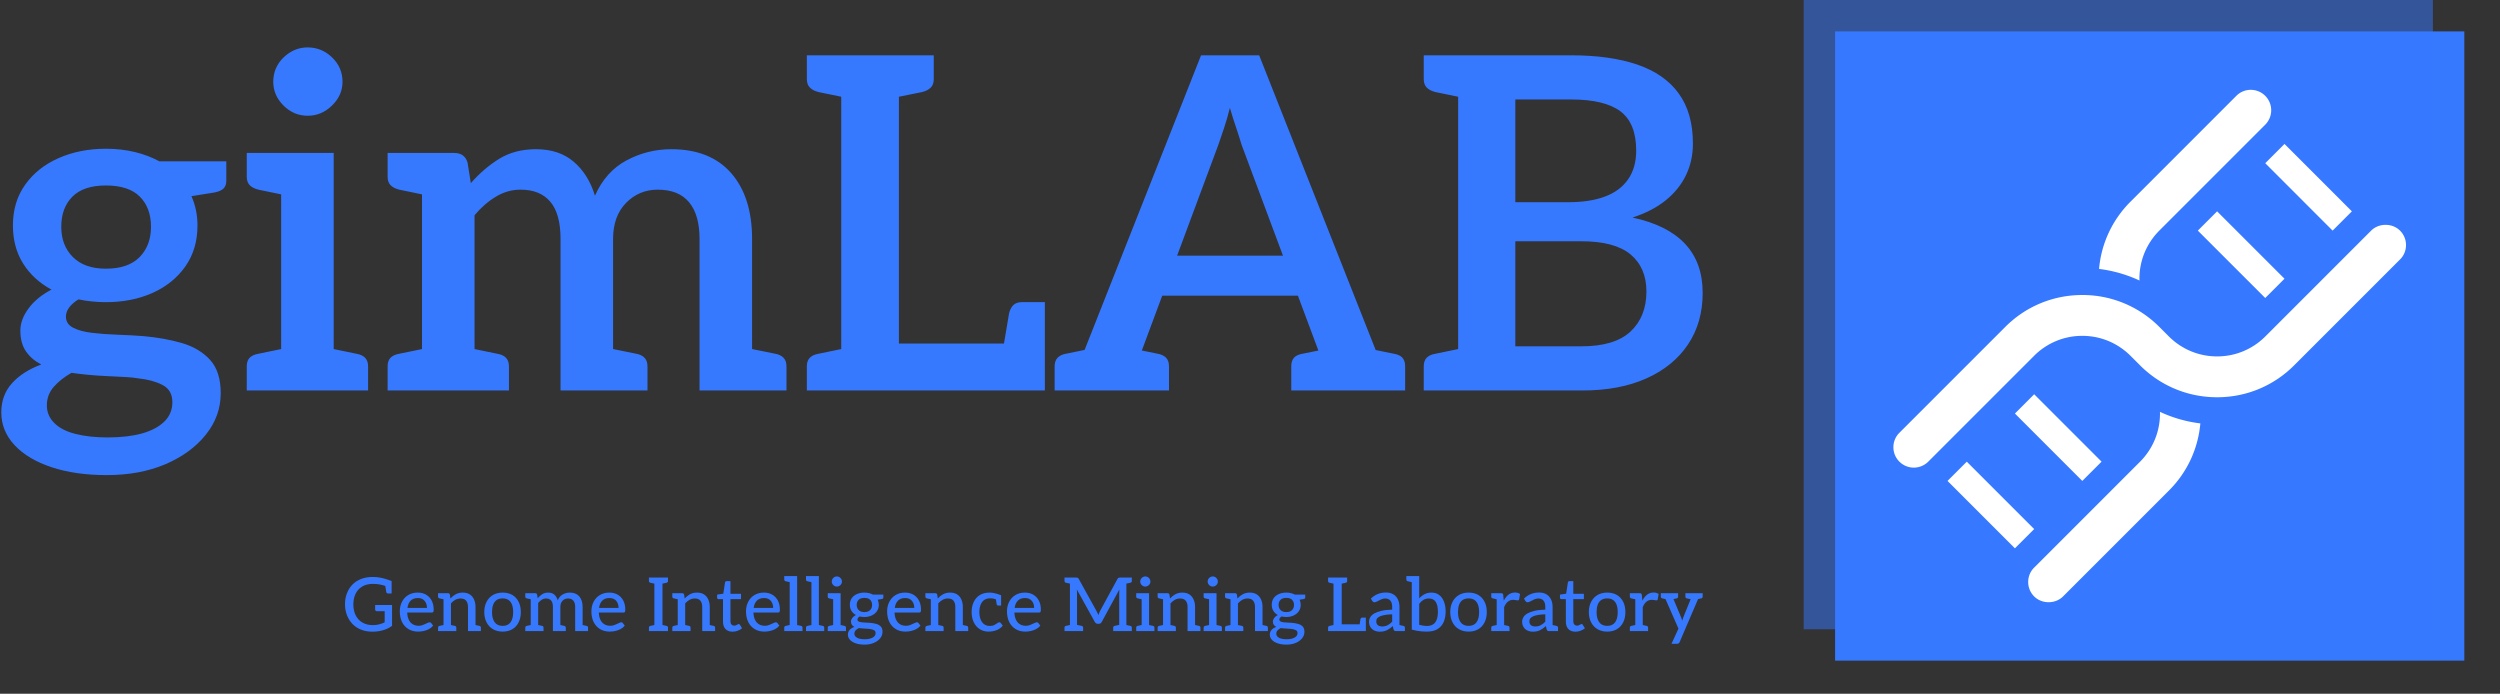 <svg xmlns="http://www.w3.org/2000/svg" version="1.1" xmlns:xlink="http://www.w3.org/1999/xlink" xmlns:svgjs="http://svgjs.dev/svgjs" width="2000" height="555" viewBox="0 0 2000 555"><rect x="0" y="0" width="2000" height="555" fill="#333333" stroke="none"/><g transform="matrix(1,0,0,1,-1.212,-0.689)"><svg viewBox="0 0 396 110" data-background-color="#ffffff" preserveAspectRatio="xMidYMid meet" height="555" width="2000" xmlns="http://www.w3.org/2000/svg" xmlns:xlink="http://www.w3.org/1999/xlink"><g id="tight-bounds" transform="matrix(1,0,0,1,0.24,0.137)"><svg viewBox="0 0 395.52 109.727" height="109.727" width="395.52"><g><svg viewBox="0 0 579.857 160.866" height="109.727" width="395.52"><g transform="matrix(1,0,0,1,0,11.019)"><svg viewBox="0 0 395.52 138.829" height="138.829" width="395.52"><g id="textblocktransform"><svg viewBox="0 0 395.52 138.829" height="138.829" width="395.52" id="textblock"><g><svg viewBox="0 0 395.52 99.42" height="99.42" width="395.52"><g transform="matrix(1,0,0,1,0,0)"><svg width="395.52" viewBox="0.45 -36.9 182.99 46" height="99.42" data-palette-color="#3679ff"><path d="M11.7-26L11.7-26Q13.35-26 14.8-25.65 16.25-25.3 17.45-24.65L17.45-24.65 24.65-24.65 24.65-22.55Q24.65-22.05 24.38-21.75 24.1-21.45 23.4-21.3L23.4-21.3 20.9-20.9Q21.55-19.45 21.55-17.75L21.55-17.75Q21.55-15.2 20.25-13.35 18.95-11.5 16.73-10.5 14.5-9.5 11.7-9.5L11.7-9.5Q10.9-9.5 10.18-9.58 9.45-9.65 8.75-9.8L8.75-9.8Q8.1-9.4 7.75-8.93 7.4-8.45 7.4-7.95L7.4-7.95Q7.4-7.15 8.18-6.75 8.95-6.35 10.2-6.2 11.45-6.05 12.93-6 14.4-5.95 15.7-5.85L15.7-5.85Q18-5.65 19.88-5.1 21.75-4.55 22.9-3.3 24.05-2.05 24.05 0.3L24.05 0.3Q24.05 2.75 22.45 4.75 20.85 6.75 18.1 7.93 15.35 9.1 11.8 9.1L11.8 9.1Q8.4 9.1 5.85 8.25 3.3 7.4 1.88 5.88 0.45 4.35 0.45 2.35L0.45 2.35Q0.45 0.5 1.6-0.78 2.75-2.05 4.75-2.8L4.75-2.8Q3.75-3.3 3.13-4.17 2.5-5.05 2.5-6.45L2.5-6.45Q2.5-7.65 3.4-8.85 4.3-10.05 5.85-10.85L5.85-10.85Q3.9-11.9 2.8-13.65 1.7-15.4 1.7-17.75L1.7-17.75Q1.7-20.3 3.03-22.15 4.35-24 6.63-25 8.9-26 11.7-26ZM18.85 1.25L18.85 1.25Q18.85-0.05 17.78-0.6 16.7-1.15 15.2-1.3L15.2-1.3Q14.7-1.4 13.78-1.45 12.85-1.5 11.75-1.55 10.65-1.6 9.65-1.7 8.65-1.8 8-1.9L8-1.9Q6.85-1.25 6.1-0.4 5.35 0.45 5.35 1.6L5.35 1.6Q5.35 2.7 6.15 3.5 6.95 4.3 8.43 4.67 9.9 5.05 11.9 5.05L11.9 5.05Q14 5.05 15.55 4.63 17.1 4.2 17.98 3.35 18.85 2.5 18.85 1.25ZM11.7-13.1L11.7-13.1Q14.1-13.1 15.33-14.35 16.55-15.6 16.55-17.6L16.55-17.6Q16.55-19.65 15.35-20.85 14.15-22.05 11.7-22.05L11.7-22.05Q9.3-22.05 8.1-20.85 6.9-19.65 6.9-17.6L6.9-17.6Q6.9-15.6 8.15-14.35 9.4-13.1 11.7-13.1ZM36.2 0L30.55 0 30.55-25.55 36.2-25.55 36.2 0ZM31.85 0L26.85 0 26.85-2.6Q26.85-3.2 27.17-3.53 27.5-3.85 28.1-3.95L28.1-3.95 31.25-4.6 31.85 0ZM39.9 0L34.9 0 35.5-4.6 38.65-3.95Q39.25-3.85 39.57-3.53 39.9-3.2 39.9-2.6L39.9-2.6 39.9 0ZM26.85-25.55L31.85-25.55 31.25-20.95 28.1-21.6Q27.5-21.75 27.17-22.08 26.85-22.4 26.85-23L26.85-23 26.85-25.55ZM33.4-29.55L33.4-29.55Q31.9-29.55 30.8-30.65 29.7-31.75 29.7-33.2L29.7-33.2Q29.7-34.75 30.82-35.83 31.95-36.9 33.4-36.9L33.4-36.9Q34.9-36.9 36.02-35.83 37.15-34.75 37.15-33.2L37.15-33.2Q37.15-31.75 36.02-30.65 34.9-29.55 33.4-29.55ZM51.35 0L45.7 0 45.7-25.55 49.15-25.55Q50.3-25.55 50.6-24.5L50.6-24.5 50.95-22.3Q52.35-23.9 54.02-24.93 55.7-25.95 57.95-25.95L57.95-25.95Q60.45-25.95 62.02-24.6 63.6-23.25 64.3-20.95L64.3-20.95Q65.45-23.55 67.7-24.75 69.95-25.95 72.5-25.95L72.5-25.95Q76.7-25.95 78.95-23.38 81.2-20.8 81.2-16.3L81.2-16.3 81.2 0 75.55 0 75.55-16.3Q75.55-18.9 74.42-20.25 73.3-21.6 71.05-21.6L71.05-21.6Q69.05-21.6 67.65-20.18 66.25-18.75 66.25-16.3L66.25-16.3 66.25 0 60.6 0 60.6-16.3Q60.6-19 59.5-20.3 58.4-21.6 56.3-21.6L56.3-21.6Q54.9-21.6 53.65-20.85 52.4-20.1 51.35-18.85L51.35-18.85 51.35 0ZM47 0L42 0 42-2.6Q42-3.2 42.32-3.53 42.65-3.85 43.25-3.95L43.25-3.95 46.4-4.6 47 0ZM55.05 0L50.05 0 50.65-4.6 53.8-3.95Q54.4-3.85 54.72-3.53 55.05-3.2 55.05-2.6L55.05-2.6 55.05 0ZM69.95 0L64.95 0 65.55-4.6 68.75-3.95Q69.3-3.85 69.62-3.53 69.95-3.2 69.95-2.6L69.95-2.6 69.95 0ZM42-25.55L47-25.55 46.4-20.95 43.25-21.6Q42.65-21.75 42.32-22.08 42-22.4 42-23L42-23 42-25.55ZM84.9 0L79.9 0 80.5-4.6 83.7-3.95Q84.25-3.85 84.57-3.53 84.9-3.2 84.9-2.6L84.9-2.6 84.9 0ZM112.69 0L90.79 0 90.79-36.05 96.99-36.05 96.99-5.05 112.69-5.05 112.69 0ZM112.69-5.05L108.09-3.85 108.84-8.3Q108.99-8.9 109.32-9.2 109.64-9.5 110.19-9.5L110.19-9.5 112.69-9.5 112.69-5.05ZM92.14 0L87.09 0 87.09-2.6Q87.09-3.2 87.42-3.53 87.74-3.85 88.34-3.95L88.34-3.95 91.49-4.6 92.14 0ZM87.09-36.05L92.14-36.05 91.49-31.45 88.34-32.1Q87.74-32.25 87.42-32.58 87.09-32.9 87.09-33.5L87.09-33.5 87.09-36.05ZM95.69-36.05L100.74-36.05 100.74-33.5Q100.74-32.9 100.42-32.58 100.09-32.25 99.49-32.1L99.49-32.1 96.29-31.45 95.69-36.05ZM119.99 0L115.24 0 129.49-36.05 135.74-36.05 149.99 0 145.24 0Q144.44 0 143.92-0.4 143.39-0.8 143.19-1.4L143.19-1.4 133.84-26.45Q133.59-27.3 133.27-28.25 132.94-29.2 132.59-30.4L132.59-30.4Q132.29-29.2 131.97-28.25 131.64-27.3 131.34-26.4L131.34-26.4 122.04-1.4Q121.84-0.85 121.32-0.43 120.79 0 119.99 0L119.99 0ZM123.29 0L119.39 0 119.39-3.25 123.29-3.25 123.29 0ZM141.24-10.2L123.84-10.2 124.89-14.5 140.19-14.5 141.24-10.2ZM145.74 0L141.64 0 141.64-3.25 145.74-3.25 145.74 0ZM118.74 0L113.74 0 113.74-2.6Q113.74-3.2 114.07-3.53 114.39-3.85 114.94-3.95L114.94-3.95 118.14-4.6 118.74 0ZM126.04 0L121.04 0 121.64-4.6 124.84-3.95Q125.39-3.85 125.72-3.53 126.04-3.2 126.04-2.6L126.04-2.6 126.04 0ZM144.19 0L139.19 0 139.19-2.6Q139.19-3.2 139.49-3.53 139.79-3.85 140.39-3.95L140.39-3.95 143.59-4.6 144.19 0ZM151.44 0L146.44 0 147.04-4.6 150.24-3.95Q150.84-3.85 151.14-3.53 151.44-3.2 151.44-2.6L151.44-2.6 151.44 0ZM170.49 0L157.14 0 157.14-36.05 169.29-36.05Q173.49-36.05 176.41-35.05 179.34-34.05 180.86-31.95 182.39-29.85 182.39-26.55L182.39-26.55Q182.39-24.7 181.64-23.15 180.89-21.6 179.46-20.45 178.04-19.3 175.89-18.6L175.89-18.6Q179.64-17.8 181.54-15.78 183.44-13.75 183.44-10.5L183.44-10.5Q183.44-7.3 181.86-4.95 180.29-2.6 177.39-1.3 174.49 0 170.49 0L170.49 0ZM163.29-16.05L163.29-4.75 170.39-4.75Q173.99-4.75 175.69-6.35 177.39-7.95 177.39-10.65L177.39-10.65Q177.39-13.2 175.69-14.63 173.99-16.05 170.39-16.05L170.39-16.05 163.29-16.05ZM163.29-31.3L163.29-20.25 168.99-20.25Q171.29-20.25 172.91-20.85 174.54-21.45 175.41-22.7 176.29-23.95 176.29-25.8L176.29-25.8Q176.29-28.75 174.59-30.03 172.89-31.3 169.29-31.3L169.29-31.3 163.29-31.3ZM158.49 0L153.44 0 153.44-2.6Q153.44-3.2 153.76-3.53 154.09-3.85 154.69-3.95L154.69-3.95 157.84-4.6 158.49 0ZM153.44-36.05L158.49-36.05 157.84-31.45 154.69-32.1Q154.09-32.25 153.76-32.58 153.44-32.9 153.44-33.5L153.44-33.5 153.44-36.05Z" opacity="1" transform="matrix(1,0,0,1,0,0)" fill="#3679ff" class="wordmark-text-0" data-fill-palette-color="primary" id="text-0"></path></svg></g></svg></g><g transform="matrix(1,0,0,1,79.895,122.891)"><svg viewBox="0 0 315.625 15.938" height="15.938" width="315.625"><g transform="matrix(1,0,0,1,0,0)"><svg width="315.625" viewBox="1.35 -36.95 911.86 46.05" height="15.938" data-palette-color="#3679ff"><path d="M19.7 0.4L19.7 0.4Q15.75 0.4 12.35-0.88 8.95-2.15 6.45-4.7L6.45-4.7Q4.05-7.15 2.7-10.58 1.35-14 1.35-18.05L1.35-18.05Q1.35-22.05 2.68-25.45 4-28.85 6.4-31.3L6.4-31.3Q8.8-33.7 12.23-35.02 15.65-36.35 19.9-36.35L19.9-36.35Q22.25-36.35 24.35-36 26.45-35.65 28.5-35.05 30.55-34.45 32.65-33.65L32.65-33.65 32.65-29.75 28.8-30.2Q27-30.85 24.83-31.28 22.65-31.7 20.1-31.7L20.1-31.7Q15.9-31.7 12.98-29.98 10.05-28.25 8.5-25.15 6.95-22.05 6.95-17.9L6.95-17.9Q6.95-13.7 8.53-10.58 10.1-7.45 13.05-5.73 16-4 20.05-4L20.05-4Q22.35-4 24.33-4.53 26.3-5.05 28-5.9L28-5.9 28-13.35 22.75-13.35Q22.25-13.35 21.93-13.65 21.6-13.95 21.6-14.4L21.6-14.4 21.6-17.5 32.95-17.5 32.95-3.5Q30.45-1.65 27.05-0.63 23.65 0.4 19.7 0.4ZM29.05-26.25L28.3-31 32.65-29.75 32.65-25.25 30.25-25.25Q29.8-25.25 29.5-25.5 29.2-25.75 29.05-26.25L29.05-26.25ZM50.45 0.35L50.45 0.35Q46.75 0.35 43.97-1.33 41.2-3 39.67-6.05 38.15-9.1 38.15-13.25L38.15-13.25Q38.15-16.8 39.62-19.68 41.1-22.55 43.82-24.2 46.55-25.85 50.2-25.85L50.2-25.85Q53.4-25.85 55.8-24.45 58.2-23.05 59.55-20.5 60.9-17.95 60.9-14.4L60.9-14.4Q60.9-13.25 60.65-12.85 60.4-12.45 59.65-12.45L59.65-12.45 43.15-12.45Q43.15-12.3 43.15-12.15 43.15-12 43.15-11.85L43.15-11.85Q43.45-7.85 45.45-5.7 47.45-3.55 50.85-3.55L50.85-3.55Q52.35-3.55 53.82-4.15 55.3-4.75 56.47-5.33 57.65-5.9 58.2-5.9L58.2-5.9Q58.8-5.9 59.15-5.5L59.15-5.5 60.55-3.65Q59.45-2.25 57.75-1.35 56.05-0.45 54.15-0.05 52.25 0.35 50.45 0.35ZM43.3-15.55L43.3-15.55 56.4-15.55Q56.4-18.45 54.8-20.33 53.2-22.2 50.3-22.2L50.3-22.2Q47.2-22.2 45.45-20.45 43.7-18.7 43.3-15.55ZM72.5 0L67.5 0 67.5-25.45 70.5-25.45Q71.55-25.45 71.8-24.45L71.8-24.45 72.15-21.9Q73.8-23.7 75.8-24.78 77.8-25.85 80.45-25.85L80.45-25.85Q83.25-25.85 85.12-24.65 87-23.45 88-21.25 89-19.05 89-16.2L89-16.2 89 0 83.95 0 83.95-16.2Q83.95-18.9 82.72-20.4 81.5-21.9 78.95-21.9L78.95-21.9Q77.1-21.9 75.47-21.03 73.85-20.15 72.5-18.6L72.5-18.6 72.5 0ZM68.9 0L63.85 0 63.85-2.3Q63.85-2.8 64.1-3.1 64.35-3.4 64.85-3.5L64.85-3.5 68.3-4.25 68.9 0ZM76.1 0L71.05 0 71.65-4.25 75.15-3.5Q75.6-3.4 75.85-3.1 76.1-2.8 76.1-2.3L76.1-2.3 76.1 0ZM92.6 0L87.55 0 88.15-4.25 91.65-3.5Q92.1-3.4 92.35-3.1 92.6-2.8 92.6-2.3L92.6-2.3 92.6 0ZM63.85-25.45L68.9-25.45 68.3-21.2 64.85-21.95Q64.35-22.05 64.1-22.35 63.85-22.65 63.85-23.15L63.85-23.15 63.85-25.45ZM107.24-25.85L107.24-25.85Q111.04-25.85 113.77-24.23 116.49-22.6 117.97-19.65 119.44-16.7 119.44-12.75L119.44-12.75Q119.44-8.85 117.97-5.88 116.49-2.9 113.77-1.28 111.04 0.35 107.24 0.35L107.24 0.35Q103.49 0.35 100.72-1.28 97.94-2.9 96.42-5.88 94.89-8.85 94.89-12.75L94.89-12.75Q94.89-16.7 96.42-19.65 97.94-22.6 100.72-24.23 103.49-25.85 107.24-25.85ZM107.24-3.5L107.24-3.5Q110.79-3.5 112.54-5.9 114.29-8.3 114.29-12.7L114.29-12.7Q114.29-15.7 113.52-17.75 112.74-19.8 111.17-20.88 109.59-21.95 107.24-21.95L107.24-21.95Q104.79-21.95 103.19-20.85 101.59-19.75 100.84-17.68 100.09-15.6 100.09-12.7L100.09-12.7Q100.09-8.45 101.84-5.98 103.59-3.5 107.24-3.5ZM131.09 0L126.09 0 126.09-25.45 129.09-25.45Q130.14-25.45 130.39-24.45L130.39-24.45 130.74-22.05Q132.14-23.7 133.84-24.78 135.54-25.85 137.84-25.85L137.84-25.85Q140.39-25.85 141.97-24.45 143.54-23.05 144.24-20.7L144.24-20.7Q145.34-23.35 147.57-24.6 149.79-25.85 152.39-25.85L152.39-25.85Q156.49-25.85 158.72-23.28 160.94-20.7 160.94-16.2L160.94-16.2 160.94 0 155.94 0 155.94-16.2Q155.94-19 154.72-20.45 153.49-21.9 151.14-21.9L151.14-21.9Q148.94-21.9 147.47-20.38 145.99-18.85 145.99-16.2L145.99-16.2 145.99 0 140.99 0 140.99-16.2Q140.99-19.1 139.82-20.5 138.64-21.9 136.39-21.9L136.39-21.9Q134.84-21.9 133.52-21.08 132.19-20.25 131.09-18.85L131.09-18.85 131.09 0ZM127.49 0L122.44 0 122.44-2.3Q122.44-2.8 122.69-3.1 122.94-3.4 123.44-3.5L123.44-3.5 126.89-4.25 127.49 0ZM134.69 0L129.64 0 130.24-4.25 133.74-3.5Q134.19-3.4 134.44-3.1 134.69-2.8 134.69-2.3L134.69-2.3 134.69 0ZM149.64 0L144.54 0 145.14-4.25 148.64-3.5Q149.09-3.4 149.37-3.1 149.64-2.8 149.64-2.3L149.64-2.3 149.64 0ZM122.44-25.45L127.49-25.45 126.89-21.2 123.44-21.95Q122.94-22.05 122.69-22.35 122.44-22.65 122.44-23.15L122.44-23.15 122.44-25.45ZM164.59 0L159.54 0 160.09-4.25 163.59-3.5Q164.09-3.4 164.34-3.1 164.59-2.8 164.59-2.3L164.59-2.3 164.59 0ZM179.14 0.35L179.14 0.35Q175.44 0.35 172.66-1.33 169.89-3 168.36-6.05 166.84-9.1 166.84-13.25L166.84-13.25Q166.84-16.8 168.31-19.68 169.79-22.55 172.51-24.2 175.24-25.85 178.89-25.85L178.89-25.85Q182.09-25.85 184.49-24.45 186.89-23.05 188.24-20.5 189.59-17.95 189.59-14.4L189.59-14.4Q189.59-13.25 189.34-12.85 189.09-12.45 188.34-12.45L188.34-12.45 171.84-12.45Q171.84-12.3 171.84-12.15 171.84-12 171.84-11.85L171.84-11.85Q172.14-7.85 174.14-5.7 176.14-3.55 179.54-3.55L179.54-3.55Q181.04-3.55 182.51-4.15 183.99-4.75 185.16-5.33 186.34-5.9 186.89-5.9L186.89-5.9Q187.49-5.9 187.84-5.5L187.84-5.5 189.24-3.65Q188.14-2.25 186.44-1.35 184.74-0.45 182.84-0.05 180.94 0.35 179.14 0.35ZM171.99-15.55L171.99-15.55 185.09-15.55Q185.09-18.45 183.49-20.33 181.89-22.2 178.99-22.2L178.99-22.2Q175.89-22.2 174.14-20.45 172.39-18.7 171.99-15.55ZM214.58 0L209.13 0 209.13-35.95 214.58-35.95 214.58 0ZM210.53 0L205.48 0 205.48-2.3Q205.48-2.8 205.73-3.1 205.98-3.4 206.48-3.5L206.48-3.5 209.93-4.25 210.53 0ZM218.28 0L213.18 0 213.78-4.25 217.28-3.5Q217.73-3.4 218.01-3.1 218.28-2.8 218.28-2.3L218.28-2.3 218.28 0ZM205.48-35.95L210.53-35.95 209.93-31.7 206.48-32.45Q205.98-32.55 205.73-32.85 205.48-33.15 205.48-33.65L205.48-33.65 205.48-35.95ZM213.18-35.95L218.28-35.95 218.28-33.65Q218.28-33.15 218.01-32.85 217.73-32.55 217.28-32.45L217.28-32.45 213.78-31.7 213.18-35.95ZM229.83 0L224.83 0 224.83-25.45 227.83-25.45Q228.88-25.45 229.13-24.45L229.13-24.45 229.48-21.9Q231.13-23.7 233.13-24.78 235.13-25.85 237.78-25.85L237.78-25.85Q240.58-25.85 242.46-24.65 244.33-23.45 245.33-21.25 246.33-19.05 246.33-16.2L246.33-16.2 246.33 0 241.28 0 241.28-16.2Q241.28-18.9 240.06-20.4 238.83-21.9 236.28-21.9L236.28-21.9Q234.43-21.9 232.81-21.03 231.18-20.15 229.83-18.6L229.83-18.6 229.83 0ZM226.23 0L221.18 0 221.18-2.3Q221.18-2.8 221.43-3.1 221.68-3.4 222.18-3.5L222.18-3.5 225.63-4.25 226.23 0ZM233.43 0L228.38 0 228.98-4.25 232.48-3.5Q232.93-3.4 233.18-3.1 233.43-2.8 233.43-2.3L233.43-2.3 233.43 0ZM249.93 0L244.88 0 245.48-4.25 248.98-3.5Q249.43-3.4 249.68-3.1 249.93-2.8 249.93-2.3L249.93-2.3 249.93 0ZM221.18-25.45L226.23-25.45 225.63-21.2 222.18-21.95Q221.68-22.05 221.43-22.35 221.18-22.65 221.18-23.15L221.18-23.15 221.18-25.45ZM261.73 0.4L261.73 0.4Q258.63 0.4 256.93-1.35 255.23-3.1 255.23-6.3L255.23-6.3 255.23-21.45 252.33-21.45Q251.88-21.45 251.58-21.7 251.28-21.95 251.28-22.5L251.28-22.5 251.28-24.5 255.43-25.1 256.58-32.6Q256.73-33.55 257.68-33.55L257.68-33.55 260.23-33.55 260.23-25.05 267.33-25.05 267.33-21.45 260.23-21.45 260.23-6.6Q260.23-5.15 260.95-4.4 261.68-3.65 262.88-3.65L262.88-3.65Q263.43-3.65 264-3.93 264.58-4.2 265.08-4.48 265.58-4.75 265.88-4.75L265.88-4.75Q266.23-4.75 266.53-4.3L266.53-4.3 268.03-1.9Q266.78-0.85 265.13-0.23 263.48 0.4 261.73 0.4ZM282.98 0.35L282.98 0.35Q279.28 0.35 276.5-1.33 273.73-3 272.2-6.05 270.68-9.1 270.68-13.25L270.68-13.25Q270.68-16.8 272.15-19.68 273.63-22.55 276.35-24.2 279.08-25.85 282.73-25.85L282.73-25.85Q285.93-25.85 288.33-24.45 290.73-23.05 292.08-20.5 293.43-17.95 293.43-14.4L293.43-14.4Q293.43-13.25 293.18-12.85 292.93-12.45 292.18-12.45L292.18-12.45 275.68-12.45Q275.68-12.3 275.68-12.15 275.68-12 275.68-11.85L275.68-11.85Q275.98-7.85 277.98-5.7 279.98-3.55 283.38-3.55L283.38-3.55Q284.88-3.55 286.35-4.15 287.83-4.75 289-5.33 290.18-5.9 290.73-5.9L290.73-5.9Q291.33-5.9 291.68-5.5L291.68-5.5 293.08-3.65Q291.98-2.25 290.28-1.35 288.58-0.45 286.68-0.05 284.78 0.35 282.98 0.35ZM275.83-15.55L275.83-15.55 288.93-15.55Q288.93-18.45 287.33-20.33 285.73-22.2 282.83-22.2L282.83-22.2Q279.73-22.2 277.98-20.45 276.23-18.7 275.83-15.55ZM305.02 0L300.02 0 300.02-36.95 305.02-36.95 305.02 0ZM301.42 0L296.37 0 296.37-2.3Q296.37-2.8 296.62-3.1 296.87-3.4 297.37-3.5L297.37-3.5 300.82-4.25 301.42 0ZM308.62 0L303.57 0 304.17-4.25 307.67-3.5Q308.12-3.4 308.37-3.1 308.62-2.8 308.62-2.3L308.62-2.3 308.62 0ZM296.37-36.95L301.42-36.95 300.82-32.7 297.37-33.45Q296.87-33.55 296.62-33.85 296.37-34.15 296.37-34.65L296.37-34.65 296.37-36.95ZM319.62 0L314.62 0 314.62-36.95 319.62-36.95 319.62 0ZM316.02 0L310.97 0 310.97-2.3Q310.97-2.8 311.22-3.1 311.47-3.4 311.97-3.5L311.97-3.5 315.42-4.25 316.02 0ZM323.22 0L318.17 0 318.77-4.25 322.27-3.5Q322.72-3.4 322.97-3.1 323.22-2.8 323.22-2.3L323.22-2.3 323.22 0ZM310.97-36.95L316.02-36.95 315.42-32.7 311.97-33.45Q311.47-33.55 311.22-33.85 310.97-34.15 310.97-34.65L310.97-34.65 310.97-36.95ZM334.22 0L329.22 0 329.22-25.45 334.22-25.45 334.22 0ZM330.62 0L325.57 0 325.57-2.3Q325.57-2.8 325.82-3.1 326.07-3.4 326.57-3.5L326.57-3.5 330.02-4.25 330.62 0ZM337.82 0L332.77 0 333.37-4.25 336.87-3.5Q337.32-3.4 337.57-3.1 337.82-2.8 337.82-2.3L337.82-2.3 337.82 0ZM325.57-25.45L330.62-25.45 330.02-21.2 326.57-21.95Q326.07-22.05 325.82-22.35 325.57-22.65 325.57-23.15L325.57-23.15 325.57-25.45ZM331.67-29.9L331.67-29.9Q330.32-29.9 329.29-30.9 328.27-31.9 328.27-33.25L328.27-33.25Q328.27-34.65 329.29-35.68 330.32-36.7 331.67-36.7L331.67-36.7Q333.07-36.7 334.09-35.68 335.12-34.65 335.12-33.25L335.12-33.25Q335.12-31.9 334.09-30.9 333.07-29.9 331.67-29.9ZM350.22-25.85L350.22-25.85Q351.87-25.85 353.29-25.5 354.72-25.15 355.92-24.5L355.92-24.5 362.92-24.5 362.92-22.65Q362.92-22.2 362.67-21.9 362.42-21.6 361.77-21.5L361.77-21.5 359.12-21.1Q359.87-19.5 359.87-17.65L359.87-17.65Q359.87-15.15 358.59-13.33 357.32-11.5 355.12-10.48 352.92-9.45 350.22-9.45L350.22-9.45Q349.37-9.45 348.57-9.55 347.77-9.65 347.02-9.8L347.02-9.8Q346.27-9.35 345.89-8.83 345.52-8.3 345.52-7.8L345.52-7.8Q345.52-6.9 346.29-6.48 347.07-6.05 348.34-5.9 349.62-5.75 351.09-5.7 352.57-5.65 353.92-5.55L353.92-5.55Q356.22-5.35 358.12-4.83 360.02-4.3 361.19-3.08 362.37-1.85 362.37 0.5L362.37 0.5Q362.37 2.9 360.79 4.85 359.22 6.8 356.49 7.95 353.77 9.1 350.32 9.1L350.32 9.1Q346.97 9.1 344.44 8.25 341.92 7.4 340.52 5.9 339.12 4.4 339.12 2.4L339.12 2.4Q339.12 0.5 340.29-0.8 341.47-2.1 343.47-2.8L343.47-2.8Q342.42-3.35 341.79-4.2 341.17-5.05 341.17-6.45L341.17-6.45Q341.17-7.6 342.07-8.83 342.97-10.05 344.47-10.8L344.47-10.8Q342.57-11.85 341.49-13.6 340.42-15.35 340.42-17.65L340.42-17.65Q340.42-20.25 341.69-22.08 342.97-23.9 345.19-24.88 347.42-25.85 350.22-25.85ZM357.72 1.3L357.72 1.3Q357.72-0.05 356.59-0.63 355.47-1.2 353.92-1.4L353.92-1.4Q353.37-1.5 352.42-1.55 351.47-1.6 350.32-1.68 349.17-1.75 348.12-1.85 347.07-1.95 346.42-2L346.42-2Q345.12-1.35 344.29-0.45 343.47 0.45 343.47 1.75L343.47 1.75Q343.47 2.9 344.32 3.78 345.17 4.65 346.74 5.08 348.32 5.5 350.37 5.5L350.37 5.5Q352.52 5.5 354.17 5.03 355.82 4.55 356.77 3.63 357.72 2.7 357.72 1.3ZM350.22-12.75L350.22-12.75Q352.67-12.75 354.02-14.08 355.37-15.4 355.37-17.55L355.37-17.55Q355.37-19.7 354.07-21 352.77-22.3 350.22-22.3L350.22-22.3Q347.62-22.3 346.32-21 345.02-19.7 345.02-17.55L345.02-17.55Q345.02-15.4 346.37-14.08 347.72-12.75 350.22-12.75ZM377.76 0.35L377.76 0.35Q374.06 0.35 371.29-1.33 368.51-3 366.99-6.05 365.46-9.1 365.46-13.25L365.46-13.25Q365.46-16.8 366.94-19.68 368.41-22.55 371.14-24.2 373.86-25.85 377.51-25.85L377.51-25.85Q380.71-25.85 383.11-24.45 385.51-23.05 386.86-20.5 388.21-17.95 388.21-14.4L388.21-14.4Q388.21-13.25 387.96-12.85 387.71-12.45 386.96-12.45L386.96-12.45 370.46-12.45Q370.46-12.3 370.46-12.15 370.46-12 370.46-11.85L370.46-11.85Q370.76-7.85 372.76-5.7 374.76-3.55 378.16-3.55L378.16-3.55Q379.66-3.55 381.14-4.15 382.61-4.75 383.79-5.33 384.96-5.9 385.51-5.9L385.51-5.9Q386.11-5.9 386.46-5.5L386.46-5.5 387.86-3.65Q386.76-2.25 385.06-1.35 383.36-0.45 381.46-0.05 379.56 0.35 377.76 0.35ZM370.61-15.55L370.61-15.55 383.71-15.55Q383.71-18.45 382.11-20.33 380.51-22.2 377.61-22.2L377.61-22.2Q374.51-22.2 372.76-20.45 371.01-18.7 370.61-15.55ZM399.81 0L394.81 0 394.81-25.45 397.81-25.45Q398.86-25.45 399.11-24.45L399.11-24.45 399.46-21.9Q401.11-23.7 403.11-24.78 405.11-25.85 407.76-25.85L407.76-25.85Q410.56-25.85 412.44-24.65 414.31-23.45 415.31-21.25 416.31-19.05 416.31-16.2L416.31-16.2 416.31 0 411.26 0 411.26-16.2Q411.26-18.9 410.04-20.4 408.81-21.9 406.26-21.9L406.26-21.9Q404.41-21.9 402.79-21.03 401.16-20.15 399.81-18.6L399.81-18.6 399.81 0ZM396.21 0L391.16 0 391.16-2.3Q391.16-2.8 391.41-3.1 391.66-3.4 392.16-3.5L392.16-3.5 395.61-4.25 396.21 0ZM403.41 0L398.36 0 398.96-4.25 402.46-3.5Q402.91-3.4 403.16-3.1 403.41-2.8 403.41-2.3L403.41-2.3 403.41 0ZM419.91 0L414.86 0 415.46-4.25 418.96-3.5Q419.41-3.4 419.66-3.1 419.91-2.8 419.91-2.3L419.91-2.3 419.91 0ZM391.16-25.45L396.21-25.45 395.61-21.2 392.16-21.95Q391.66-22.05 391.41-22.35 391.16-22.65 391.16-23.15L391.16-23.15 391.16-25.45ZM433.56 0.35L433.56 0.35Q430.26 0.35 427.68-1.28 425.11-2.9 423.66-5.88 422.21-8.85 422.21-12.75L422.21-12.75Q422.21-16.55 423.61-19.53 425.01-22.5 427.68-24.18 430.36-25.85 434.36-25.85L434.36-25.85Q436.01-25.85 438.06-25.35 440.11-24.85 442.01-24.05L442.01-24.05 442.01-21.05 439.26-21.05Q438.26-21.45 437.16-21.73 436.06-22 434.66-22L434.66-22Q432.21-22 430.61-20.85 429.01-19.7 428.21-17.63 427.41-15.55 427.41-12.75L427.41-12.75Q427.41-8.5 429.23-5.98 431.06-3.45 434.41-3.45L434.41-3.45Q436.26-3.45 437.46-4.08 438.66-4.7 439.46-5.3 440.26-5.9 440.76-5.9L440.76-5.9Q441.06-5.9 441.31-5.8 441.56-5.7 441.71-5.5L441.71-5.5 443.16-3.65Q441.36-1.5 438.86-0.58 436.36 0.35 433.56 0.35ZM439.01-18.15L438.46-21.85 442.01-21.05 442.01-17.15 440.21-17.15Q439.61-17.15 439.33-17.43 439.06-17.7 439.01-18.15L439.01-18.15ZM458.26 0.35L458.26 0.35Q454.56 0.35 451.78-1.33 449.01-3 447.48-6.05 445.96-9.1 445.96-13.25L445.96-13.25Q445.96-16.8 447.43-19.68 448.91-22.55 451.63-24.2 454.36-25.85 458.01-25.85L458.01-25.85Q461.21-25.85 463.61-24.45 466.01-23.05 467.36-20.5 468.71-17.95 468.71-14.4L468.71-14.4Q468.71-13.25 468.46-12.85 468.21-12.45 467.46-12.45L467.46-12.45 450.96-12.45Q450.96-12.3 450.96-12.15 450.96-12 450.96-11.85L450.96-11.85Q451.26-7.85 453.26-5.7 455.26-3.55 458.66-3.55L458.66-3.55Q460.16-3.55 461.63-4.15 463.11-4.75 464.28-5.33 465.46-5.9 466.01-5.9L466.01-5.9Q466.61-5.9 466.96-5.5L466.96-5.5 468.36-3.65Q467.26-2.25 465.56-1.35 463.86-0.45 461.96-0.05 460.06 0.35 458.26 0.35ZM451.11-15.55L451.11-15.55 464.21-15.55Q464.21-18.45 462.61-20.33 461.01-22.2 458.11-22.2L458.11-22.2Q455.01-22.2 453.26-20.45 451.51-18.7 451.11-15.55ZM493 0L488.25 0 488.25-35.95 492.3-35.95Q493.05-35.95 493.43-35.83 493.8-35.7 494.15-35.05L494.15-35.05 506.05-13.55Q506.45-12.85 506.73-12.18 507-11.5 507.3-10.75L507.3-10.75Q507.55-11.4 507.85-12.15 508.15-12.9 508.55-13.65L508.55-13.65 520.2-35.05Q520.6-35.7 520.98-35.83 521.35-35.95 522.05-35.95L522.05-35.95 526.15-35.95 526.15 0 521.35 0 521.35-25.45Q521.35-26 521.38-26.63 521.4-27.25 521.45-27.95L521.45-27.95 509.6-6.15Q508.95-4.9 507.65-4.9L507.65-4.9 506.9-4.9Q505.65-4.9 504.95-6.15L504.95-6.15 492.85-28Q492.95-27.3 492.98-26.65 493-26 493-25.45L493-25.45 493 0ZM489.65 0L484.6 0 484.6-2.3Q484.6-2.8 484.85-3.1 485.1-3.4 485.6-3.5L485.6-3.5 489.05-4.25 489.65 0ZM497.1 0L492.05 0 492.6-4.25 496.1-3.5Q496.6-3.4 496.85-3.1 497.1-2.8 497.1-2.3L497.1-2.3 497.1 0ZM484.6-35.95L489.65-35.95 489.05-31.7 485.6-32.45Q485.1-32.55 484.85-32.85 484.6-33.15 484.6-33.65L484.6-33.65 484.6-35.95ZM522.35 0L517.3 0 517.3-2.3Q517.3-2.8 517.55-3.1 517.8-3.4 518.3-3.5L518.3-3.5 521.75-4.25 522.35 0ZM529.8 0L524.75 0 525.3-4.25 528.8-3.5Q529.3-3.4 529.55-3.1 529.8-2.8 529.8-2.3L529.8-2.3 529.8 0ZM524.75-35.95L529.8-35.95 529.8-33.65Q529.8-33.15 529.55-32.85 529.3-32.55 528.8-32.45L528.8-32.45 525.3-31.7 524.75-35.95ZM541.4 0L536.4 0 536.4-25.45 541.4-25.45 541.4 0ZM537.8 0L532.75 0 532.75-2.3Q532.75-2.8 533-3.1 533.25-3.4 533.75-3.5L533.75-3.5 537.2-4.25 537.8 0ZM545 0L539.95 0 540.55-4.25 544.05-3.5Q544.5-3.4 544.75-3.1 545-2.8 545-2.3L545-2.3 545 0ZM532.75-25.45L537.8-25.45 537.2-21.2 533.75-21.95Q533.25-22.05 533-22.35 532.75-22.65 532.75-23.15L532.75-23.15 532.75-25.45ZM538.85-29.9L538.85-29.9Q537.5-29.9 536.47-30.9 535.45-31.9 535.45-33.25L535.45-33.25Q535.45-34.65 536.47-35.68 537.5-36.7 538.85-36.7L538.85-36.7Q540.25-36.7 541.27-35.68 542.3-34.65 542.3-33.25L542.3-33.25Q542.3-31.9 541.27-30.9 540.25-29.9 538.85-29.9ZM555.79 0L550.79 0 550.79-25.45 553.79-25.45Q554.85-25.45 555.1-24.45L555.1-24.45 555.45-21.9Q557.1-23.7 559.1-24.78 561.1-25.85 563.75-25.85L563.75-25.85Q566.54-25.85 568.42-24.65 570.29-23.45 571.29-21.25 572.29-19.05 572.29-16.2L572.29-16.2 572.29 0 567.25 0 567.25-16.2Q567.25-18.9 566.02-20.4 564.79-21.9 562.25-21.9L562.25-21.9Q560.39-21.9 558.77-21.03 557.14-20.15 555.79-18.6L555.79-18.6 555.79 0ZM552.2 0L547.14 0 547.14-2.3Q547.14-2.8 547.39-3.1 547.64-3.4 548.14-3.5L548.14-3.5 551.6-4.25 552.2 0ZM559.39 0L554.35 0 554.95-4.25 558.45-3.5Q558.89-3.4 559.14-3.1 559.39-2.8 559.39-2.3L559.39-2.3 559.39 0ZM575.89 0L570.85 0 571.45-4.25 574.95-3.5Q575.39-3.4 575.64-3.1 575.89-2.8 575.89-2.3L575.89-2.3 575.89 0ZM547.14-25.45L552.2-25.45 551.6-21.2 548.14-21.95Q547.64-22.05 547.39-22.35 547.14-22.65 547.14-23.15L547.14-23.15 547.14-25.45ZM586.69 0L581.69 0 581.69-25.45 586.69-25.45 586.69 0ZM583.09 0L578.04 0 578.04-2.3Q578.04-2.8 578.29-3.1 578.54-3.4 579.04-3.5L579.04-3.5 582.49-4.25 583.09 0ZM590.29 0L585.24 0 585.84-4.25 589.34-3.5Q589.79-3.4 590.04-3.1 590.29-2.8 590.29-2.3L590.29-2.3 590.29 0ZM578.04-25.45L583.09-25.45 582.49-21.2 579.04-21.95Q578.54-22.05 578.29-22.35 578.04-22.65 578.04-23.15L578.04-23.15 578.04-25.45ZM584.14-29.9L584.14-29.9Q582.79-29.9 581.77-30.9 580.74-31.9 580.74-33.25L580.74-33.25Q580.74-34.65 581.77-35.68 582.79-36.7 584.14-36.7L584.14-36.7Q585.54-36.7 586.57-35.68 587.59-34.65 587.59-33.25L587.59-33.25Q587.59-31.9 586.57-30.9 585.54-29.9 584.14-29.9ZM601.09 0L596.09 0 596.09-25.45 599.09-25.45Q600.14-25.45 600.39-24.45L600.39-24.45 600.74-21.9Q602.39-23.7 604.39-24.78 606.39-25.85 609.04-25.85L609.04-25.85Q611.84-25.85 613.71-24.65 615.59-23.45 616.59-21.25 617.59-19.05 617.59-16.2L617.59-16.2 617.59 0 612.54 0 612.54-16.2Q612.54-18.9 611.31-20.4 610.09-21.9 607.54-21.9L607.54-21.9Q605.69-21.9 604.06-21.03 602.44-20.15 601.09-18.6L601.09-18.6 601.09 0ZM597.49 0L592.44 0 592.44-2.3Q592.44-2.8 592.69-3.1 592.94-3.4 593.44-3.5L593.44-3.5 596.89-4.25 597.49 0ZM604.69 0L599.64 0 600.24-4.25 603.74-3.5Q604.19-3.4 604.44-3.1 604.69-2.8 604.69-2.3L604.69-2.3 604.69 0ZM621.19 0L616.14 0 616.74-4.25 620.24-3.5Q620.69-3.4 620.94-3.1 621.19-2.8 621.19-2.3L621.19-2.3 621.19 0ZM592.44-25.45L597.49-25.45 596.89-21.2 593.44-21.95Q592.94-22.05 592.69-22.35 592.44-22.65 592.44-23.15L592.44-23.15 592.44-25.45ZM633.59-25.85L633.59-25.85Q635.24-25.85 636.66-25.5 638.09-25.15 639.29-24.5L639.29-24.5 646.29-24.5 646.29-22.65Q646.29-22.2 646.04-21.9 645.79-21.6 645.14-21.5L645.14-21.5 642.49-21.1Q643.24-19.5 643.24-17.65L643.24-17.65Q643.24-15.15 641.96-13.33 640.69-11.5 638.49-10.48 636.29-9.45 633.59-9.45L633.59-9.45Q632.74-9.45 631.94-9.55 631.14-9.65 630.39-9.8L630.39-9.8Q629.64-9.35 629.26-8.83 628.89-8.3 628.89-7.8L628.89-7.8Q628.89-6.9 629.66-6.48 630.44-6.05 631.71-5.9 632.99-5.75 634.46-5.7 635.94-5.65 637.29-5.55L637.29-5.55Q639.59-5.35 641.49-4.83 643.39-4.3 644.56-3.08 645.74-1.85 645.74 0.5L645.74 0.5Q645.74 2.9 644.16 4.85 642.59 6.8 639.86 7.95 637.14 9.1 633.69 9.1L633.69 9.1Q630.34 9.1 627.81 8.25 625.29 7.4 623.89 5.9 622.49 4.4 622.49 2.4L622.49 2.4Q622.49 0.5 623.66-0.8 624.84-2.1 626.84-2.8L626.84-2.8Q625.79-3.35 625.16-4.2 624.54-5.05 624.54-6.45L624.54-6.45Q624.54-7.6 625.44-8.83 626.34-10.05 627.84-10.8L627.84-10.8Q625.94-11.85 624.86-13.6 623.79-15.35 623.79-17.65L623.79-17.65Q623.79-20.25 625.06-22.08 626.34-23.9 628.56-24.88 630.79-25.85 633.59-25.85ZM641.09 1.3L641.09 1.3Q641.09-0.05 639.96-0.63 638.84-1.2 637.29-1.4L637.29-1.4Q636.74-1.5 635.79-1.55 634.84-1.6 633.69-1.68 632.54-1.75 631.49-1.85 630.44-1.95 629.79-2L629.79-2Q628.49-1.35 627.66-0.45 626.84 0.45 626.84 1.75L626.84 1.75Q626.84 2.9 627.69 3.78 628.54 4.65 630.11 5.08 631.69 5.5 633.74 5.5L633.74 5.5Q635.89 5.5 637.54 5.03 639.19 4.55 640.14 3.63 641.09 2.7 641.09 1.3ZM633.59-12.75L633.59-12.75Q636.04-12.75 637.39-14.08 638.74-15.4 638.74-17.55L638.74-17.55Q638.74-19.7 637.44-21 636.14-22.3 633.59-22.3L633.59-22.3Q630.99-22.3 629.69-21 628.39-19.7 628.39-17.55L628.39-17.55Q628.39-15.4 629.74-14.08 631.09-12.75 633.59-12.75ZM686.98 0L665.28 0 665.28-35.95 670.78-35.95 670.78-4.55 686.98-4.55 686.98 0ZM686.98-4.55L682.63-3.3 683.38-8.05Q683.53-8.6 683.83-8.83 684.13-9.05 684.58-9.05L684.58-9.05 686.98-9.05 686.98-4.55ZM666.68 0L661.63 0 661.63-2.3Q661.63-2.8 661.88-3.1 662.13-3.4 662.63-3.5L662.63-3.5 666.08-4.25 666.68 0ZM661.63-35.95L666.68-35.95 666.08-31.7 662.63-32.45Q662.13-32.55 661.88-32.85 661.63-33.15 661.63-33.65L661.63-33.65 661.63-35.95ZM669.38-35.95L674.43-35.95 674.43-33.65Q674.43-33.15 674.18-32.85 673.93-32.55 673.48-32.45L673.48-32.45 669.98-31.7 669.38-35.95ZM696.38 0.4L696.38 0.4Q694.33 0.4 692.68-0.38 691.03-1.15 690.08-2.68 689.13-4.2 689.13-6.4L689.13-6.4Q689.13-7.9 689.95-9.3 690.78-10.7 692.58-11.8L692.58-11.8Q694.43-12.85 697.38-13.58 700.33-14.3 704.68-14.4L704.68-14.4 704.68-16.2Q704.68-19.05 703.45-20.48 702.23-21.9 699.93-21.9L699.93-21.9Q698.58-21.9 697.2-21.25 695.83-20.6 694.68-19.98 693.53-19.35 692.78-19.35L692.78-19.35Q692.23-19.35 691.88-19.63 691.53-19.9 691.28-20.25L691.28-20.25 690.38-21.85Q692.53-23.9 695.03-24.9 697.53-25.9 700.53-25.9L700.53-25.9Q703.43-25.9 705.43-24.7 707.43-23.5 708.5-21.3 709.58-19.1 709.58-16.2L709.58-16.2 709.58 0 707.33 0Q706.63 0 706.2-0.23 705.78-0.45 705.58-1.15L705.58-1.15 705.08-3.35Q703.08-1.55 701.1-0.58 699.13 0.4 696.38 0.4ZM697.88-3.1L697.88-3.1Q699.98-3.1 701.58-3.93 703.18-4.75 704.68-6.3L704.68-6.3 704.68-11.25Q702.18-11.2 700.2-10.9 698.23-10.6 696.83-10.05 695.43-9.5 694.7-8.68 693.98-7.85 693.98-6.65L693.98-6.65Q693.98-4.75 695.08-3.93 696.18-3.1 697.88-3.1ZM713.23 0L708.13 0 708.73-4.25 712.23-3.5Q712.68-3.4 712.95-3.1 713.23-2.8 713.23-2.3L713.23-2.3 713.23 0ZM727.93 0.35L727.93 0.35Q726.33 0.35 724.68 0.23 723.03 0.1 721.3-0.2 719.58-0.5 717.83-1L717.83-1 717.83-36.95 722.83-36.95 722.83-21.95Q724.38-23.7 726.43-24.78 728.48-25.85 731.03-25.85L731.03-25.85Q734.13-25.85 736.23-24.25 738.33-22.65 739.45-19.8 740.58-16.95 740.58-13.15L740.58-13.15Q740.58-9.25 739.3-6.2 738.03-3.15 735.25-1.4 732.48 0.35 727.93 0.35ZM728.03-3.45L728.03-3.45Q730.53-3.45 732.15-4.5 733.78-5.55 734.58-7.68 735.38-9.8 735.38-13.05L735.38-13.05Q735.38-17.4 733.9-19.65 732.43-21.9 729.33-21.9L729.33-21.9Q727.28-21.9 725.7-20.98 724.13-20.05 722.83-18.3L722.83-18.3 722.83-4.2Q724.33-3.85 725.55-3.65 726.78-3.45 728.03-3.45ZM714.18-36.95L719.28-36.95 718.68-32.7 715.18-33.45Q714.73-33.55 714.45-33.85 714.18-34.15 714.18-34.65L714.18-34.65 714.18-36.95ZM756.02-25.85L756.02-25.85Q759.82-25.85 762.55-24.23 765.27-22.6 766.75-19.65 768.22-16.7 768.22-12.75L768.22-12.75Q768.22-8.85 766.75-5.88 765.27-2.9 762.55-1.28 759.82 0.35 756.02 0.35L756.02 0.35Q752.27 0.35 749.5-1.28 746.72-2.9 745.2-5.88 743.67-8.85 743.67-12.75L743.67-12.75Q743.67-16.7 745.2-19.65 746.72-22.6 749.5-24.23 752.27-25.85 756.02-25.85ZM756.02-3.5L756.02-3.5Q759.57-3.5 761.32-5.9 763.07-8.3 763.07-12.7L763.07-12.7Q763.07-15.7 762.3-17.75 761.52-19.8 759.95-20.88 758.37-21.95 756.02-21.95L756.02-21.95Q753.57-21.95 751.97-20.85 750.37-19.75 749.62-17.68 748.87-15.6 748.87-12.7L748.87-12.7Q748.87-8.45 750.62-5.98 752.37-3.5 756.02-3.5ZM779.87 0L774.87 0 774.87-25.45 777.72-25.45Q778.57-25.45 778.9-25.15 779.22-24.85 779.27-24.1L779.27-24.1 779.62-20.4Q780.92-23 782.8-24.45 784.67-25.9 787.22-25.9L787.22-25.9Q788.22-25.9 789.05-25.65 789.87-25.4 790.57-25L790.57-25 789.92-21.25Q789.87-20.95 789.62-20.78 789.37-20.6 789.07-20.6L789.07-20.6Q788.72-20.6 787.77-20.8 786.82-21 786.07-21L786.07-21Q783.87-21 782.37-19.75 780.87-18.5 779.87-16.1L779.87-16.1 779.87 0ZM783.47 0L778.42 0 779.02-4.25 782.52-3.5Q782.97-3.4 783.22-3.1 783.47-2.8 783.47-2.3L783.47-2.3 783.47 0ZM776.27 0L771.22 0 771.22-2.3Q771.22-2.8 771.47-3.1 771.72-3.4 772.22-3.5L772.22-3.5 775.67-4.25 776.27 0ZM771.22-25.45L776.27-25.45 775.67-21.2 772.22-21.95Q771.72-22.05 771.47-22.35 771.22-22.65 771.22-23.15L771.22-23.15 771.22-25.45ZM799.22 0.4L799.22 0.4Q797.17 0.4 795.52-0.38 793.87-1.15 792.92-2.68 791.97-4.2 791.97-6.4L791.97-6.4Q791.97-7.9 792.79-9.3 793.62-10.7 795.42-11.8L795.42-11.8Q797.27-12.85 800.22-13.58 803.17-14.3 807.52-14.4L807.52-14.4 807.52-16.2Q807.52-19.05 806.29-20.48 805.07-21.9 802.77-21.9L802.77-21.9Q801.42-21.9 800.04-21.25 798.67-20.6 797.52-19.98 796.37-19.35 795.62-19.35L795.62-19.35Q795.07-19.35 794.72-19.63 794.37-19.9 794.12-20.25L794.12-20.25 793.22-21.85Q795.37-23.9 797.87-24.9 800.37-25.9 803.37-25.9L803.37-25.9Q806.27-25.9 808.27-24.7 810.27-23.5 811.34-21.3 812.42-19.1 812.42-16.2L812.42-16.2 812.42 0 810.17 0Q809.47 0 809.04-0.23 808.62-0.45 808.42-1.15L808.42-1.15 807.92-3.35Q805.92-1.55 803.94-0.58 801.97 0.4 799.22 0.4ZM800.72-3.1L800.72-3.1Q802.82-3.1 804.42-3.93 806.02-4.75 807.52-6.3L807.52-6.3 807.52-11.25Q805.02-11.2 803.04-10.9 801.07-10.6 799.67-10.05 798.27-9.5 797.54-8.68 796.82-7.85 796.82-6.65L796.82-6.65Q796.82-4.75 797.92-3.93 799.02-3.1 800.72-3.1ZM816.07 0L810.97 0 811.57-4.25 815.07-3.5Q815.52-3.4 815.79-3.1 816.07-2.8 816.07-2.3L816.07-2.3 816.07 0ZM827.82 0.4L827.82 0.4Q824.72 0.4 823.02-1.35 821.32-3.1 821.32-6.3L821.32-6.3 821.32-21.45 818.42-21.45Q817.97-21.45 817.67-21.7 817.37-21.95 817.37-22.5L817.37-22.5 817.37-24.5 821.52-25.1 822.67-32.6Q822.82-33.55 823.77-33.55L823.77-33.55 826.32-33.55 826.32-25.05 833.42-25.05 833.42-21.45 826.32-21.45 826.32-6.6Q826.32-5.15 827.04-4.4 827.77-3.65 828.97-3.65L828.97-3.65Q829.52-3.65 830.09-3.93 830.67-4.2 831.17-4.48 831.67-4.75 831.97-4.75L831.97-4.75Q832.32-4.75 832.62-4.3L832.62-4.3 834.12-1.9Q832.87-0.85 831.22-0.23 829.57 0.4 827.82 0.4ZM849.11-25.85L849.11-25.85Q852.91-25.85 855.64-24.23 858.36-22.6 859.84-19.65 861.31-16.7 861.31-12.75L861.31-12.75Q861.31-8.85 859.84-5.88 858.36-2.9 855.64-1.28 852.91 0.35 849.11 0.35L849.11 0.35Q845.36 0.35 842.59-1.28 839.81-2.9 838.29-5.88 836.76-8.85 836.76-12.75L836.76-12.75Q836.76-16.7 838.29-19.65 839.81-22.6 842.59-24.23 845.36-25.85 849.11-25.85ZM849.11-3.5L849.11-3.5Q852.66-3.5 854.41-5.9 856.16-8.3 856.16-12.7L856.16-12.7Q856.16-15.7 855.39-17.75 854.61-19.8 853.04-20.88 851.46-21.95 849.11-21.95L849.11-21.95Q846.66-21.95 845.06-20.85 843.46-19.75 842.71-17.68 841.96-15.6 841.96-12.7L841.96-12.7Q841.96-8.45 843.71-5.98 845.46-3.5 849.11-3.5ZM872.96 0L867.96 0 867.96-25.45 870.81-25.45Q871.66-25.45 871.99-25.15 872.31-24.85 872.36-24.1L872.36-24.1 872.71-20.4Q874.01-23 875.89-24.45 877.76-25.9 880.31-25.9L880.31-25.9Q881.31-25.9 882.14-25.65 882.96-25.4 883.66-25L883.66-25 883.01-21.25Q882.96-20.95 882.71-20.78 882.46-20.6 882.16-20.6L882.16-20.6Q881.81-20.6 880.86-20.8 879.91-21 879.16-21L879.16-21Q876.96-21 875.46-19.75 873.96-18.5 872.96-16.1L872.96-16.1 872.96 0ZM876.56 0L871.51 0 872.11-4.25 875.61-3.5Q876.06-3.4 876.31-3.1 876.56-2.8 876.56-2.3L876.56-2.3 876.56 0ZM869.36 0L864.31 0 864.31-2.3Q864.31-2.8 864.56-3.1 864.81-3.4 865.31-3.5L865.31-3.5 868.76-4.25 869.36 0ZM864.31-25.45L869.36-25.45 868.76-21.2 865.31-21.95Q864.81-22.05 864.56-22.35 864.31-22.65 864.31-23.15L864.31-23.15 864.31-25.45ZM896.01 8.55L892.26 8.55 896.96-1.65 886.51-25.45 890.86-25.45Q891.51-25.45 891.86-25.13 892.21-24.8 892.36-24.45L892.36-24.45 898.71-9.3Q898.86-8.85 899.08-8.18 899.31-7.5 899.46-6.95L899.46-6.95Q899.56-7.3 899.68-7.7 899.81-8.1 899.98-8.53 900.16-8.95 900.26-9.35L900.26-9.35 906.36-24.45Q906.51-24.85 906.93-25.15 907.36-25.45 907.81-25.45L907.81-25.45 911.81-25.45 897.76 7.35Q897.51 7.9 897.13 8.22 896.76 8.55 896.01 8.55L896.01 8.55ZM893.91-24.1L890.21-24.1 890.21-25.45 893.91-25.45 893.91-24.1ZM908.91-24.1L905.21-24.1 905.21-25.45 908.91-25.45 908.91-24.1ZM885.11-25.45L890.16-25.45 889.56-21.2 886.11-21.95Q885.61-22.05 885.36-22.35 885.11-22.65 885.11-23.15L885.11-23.15 885.11-25.45ZM891.66-25.45L896.71-25.45 896.71-23.15Q896.71-22.65 896.46-22.35 896.21-22.05 895.71-21.95L895.71-21.95 892.21-21.2 891.66-25.45ZM901.61-25.45L906.66-25.45 906.06-21.2 902.61-21.95Q902.11-22.05 901.86-22.35 901.61-22.65 901.61-23.15L901.61-23.15 901.61-25.45ZM908.16-25.45L913.21-25.45 913.21-23.15Q913.21-22.65 912.96-22.35 912.71-22.05 912.21-21.95L912.21-21.95 908.71-21.2 908.16-25.45Z" opacity="1" transform="matrix(1,0,0,1,0,0)" fill="#3679ff" class="slogan-text-1" data-fill-palette-color="secondary" id="text-1"></path></svg></g></svg></g></svg></g></svg></g><g transform="matrix(1,0,0,1,418.991,0)"><svg viewBox="0 0 160.866 160.866" height="160.866" width="160.866"><g><svg></svg></g><g id="icon-0"><svg viewBox="0 0 160.866 160.866" height="160.866" width="160.866"><g><rect width="146.269" height="146.269" x="7.299" y="7.299" fill="#3679ff" data-fill-palette-color="accent"></rect><rect width="146.269" height="146.269" x="1.7763568394002505e-15" y="1.7763568394002505e-15" fill="#3679ff" opacity="0.5" data-fill-palette-color="accent"></rect></g><g transform="matrix(1,0,0,1,20.853,20.879)"><svg viewBox="0 0 119.16 119.109" height="119.109" width="119.16"><g><svg xmlns="http://www.w3.org/2000/svg" xmlns:xlink="http://www.w3.org/1999/xlink" version="1.1" x="0" y="0" viewBox="12.35 12.37 75.3 75.267" style="enable-background:new 0 0 100 100;" xml:space="preserve" height="119.109" width="119.16" class="icon-dxe-0" data-fill-palette-color="quaternary" id="dxe-0"><path d="M59.9 30.22L69.8 40.12 66.97 42.95 57.07 33.05zM76.87 33.05L79.7 30.22 69.8 20.32 66.97 23.15zM23.13 66.99L20.3 69.82 30.2 79.72 33.03 76.89zM42.93 66.99L33.03 57.09 30.2 59.92 40.1 69.82zM48.49 40.12C48.49 37.45 49.53 34.94 51.41 33.05L66.97 17.49A3 3 0 0 0 64.85 12.37C64.05 12.37 63.29 12.68 62.73 13.25L47.17 28.81A15.85 15.85 0 0 0 42.56 38.68C44.6 38.93 46.6 39.5 48.5 40.38 48.5 40.29 48.49 40.21 48.49 40.12M51.51 59.92C51.51 62.59 50.47 65.1 48.59 66.99L33.03 82.55C32.46 83.11 32.15 83.87 32.15 84.67S32.46 86.22 33.03 86.79C34.16 87.92 36.14 87.92 37.27 86.79L52.83 71.23C55.51 68.55 57.11 65.09 57.44 61.37 55.37 61.12 53.37 60.54 51.5 59.67 51.5 59.76 51.51 59.84 51.51 59.92M86.77 33.05C85.64 31.92 83.66 31.92 82.53 33.05L66.97 48.61A9.96 9.96 0 0 1 59.9 51.53C57.23 51.53 54.72 50.49 52.83 48.61L51.41 47.19A15.9 15.9 0 0 0 40.1 42.51C35.83 42.51 31.81 44.17 28.79 47.19L13.23 62.75C12.66 63.31 12.35 64.07 12.35 64.87S12.66 66.42 13.23 66.99A3 3 0 0 0 17.47 66.99L33.03 51.43A9.96 9.96 0 0 1 40.1 48.51C42.77 48.51 45.28 49.55 47.17 51.43L48.59 52.85C51.61 55.87 55.63 57.53 59.9 57.53S68.19 55.87 71.21 52.85L86.77 37.29C87.34 36.73 87.65 35.97 87.65 35.17S87.34 33.62 86.77 33.05" fill="#ffffff" data-fill-palette-color="quaternary"></path></svg></g></svg></g></svg></g></svg></g></svg></g><defs></defs></svg><rect width="395.52" height="109.727" fill="none" stroke="none" visibility="hidden"></rect></g></svg></g></svg>